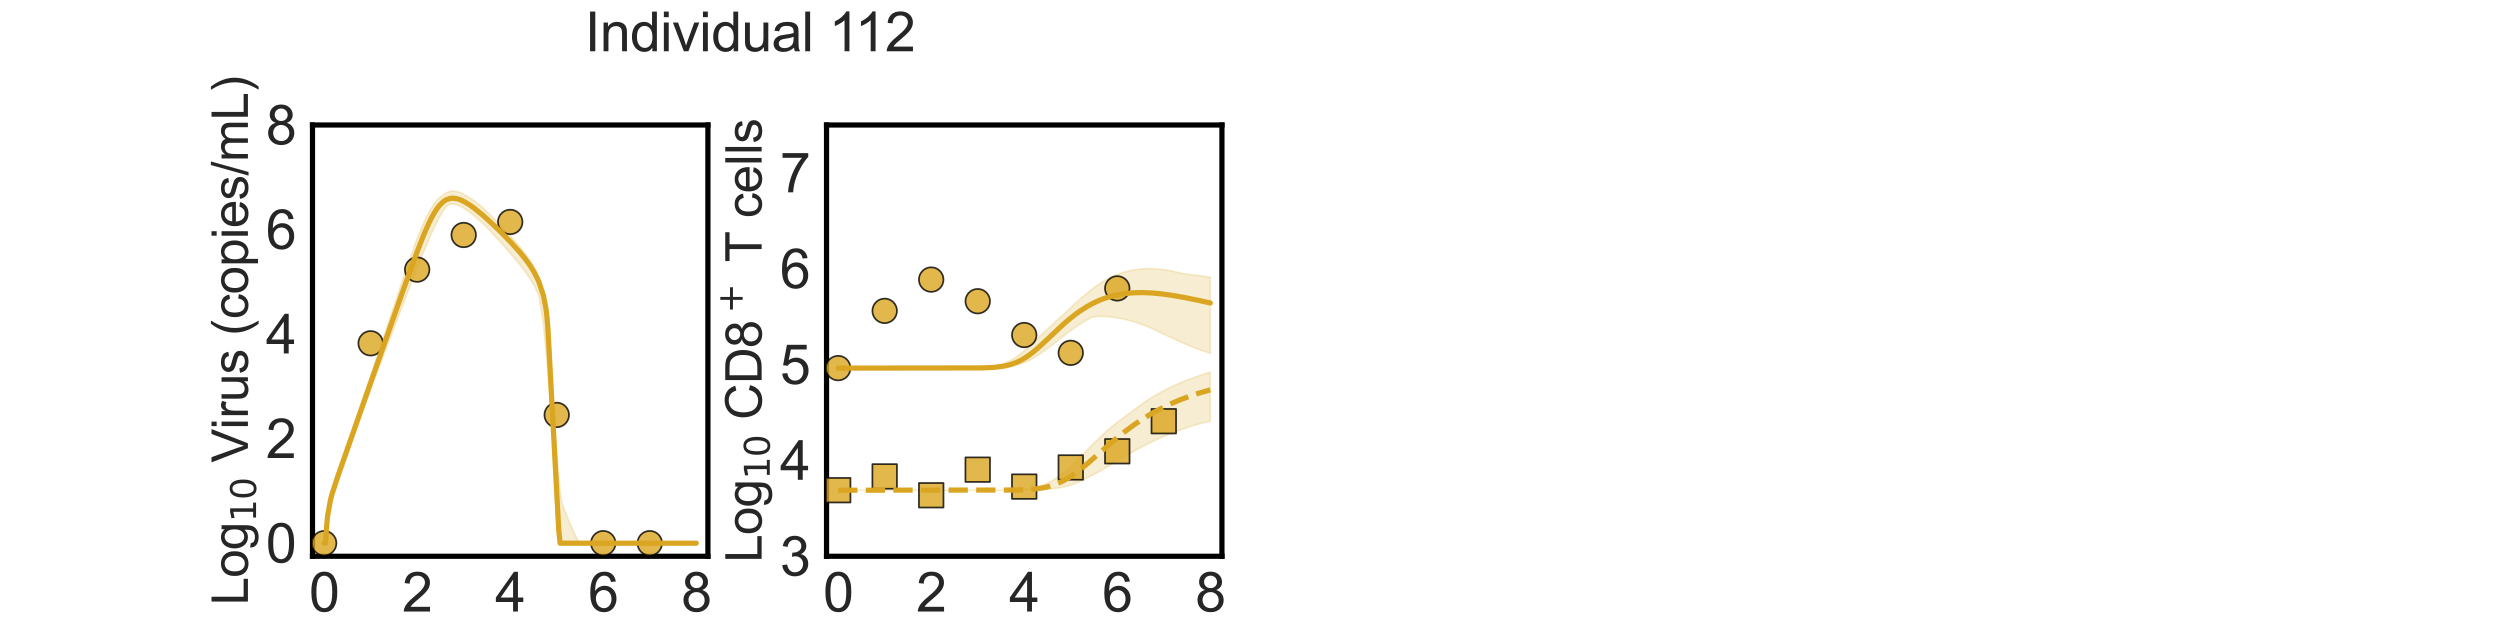 <?xml version="1.0" encoding="utf-8" standalone="no"?>
<!DOCTYPE svg PUBLIC "-//W3C//DTD SVG 1.1//EN"
  "http://www.w3.org/Graphics/SVG/1.1/DTD/svg11.dtd">
<svg xmlns:xlink="http://www.w3.org/1999/xlink" width="1440pt" height="360pt" viewBox="0 0 1440 360" xmlns="http://www.w3.org/2000/svg" version="1.1">
 <defs>
  <style type="text/css">*{stroke-linejoin: round; stroke-linecap: butt}</style>
 </defs>
 <g id="figure_1">
  <g id="patch_1">
   <path d="M 0 360 
L 1440 360 
L 1440 0 
L 0 0 
L 0 360 
z
" style="fill: none"/>
  </g>
  <g id="axes_1">
   <g id="patch_2">
    <path d="M 180 320.4 
L 407.755 320.4 
L 407.755 72 
L 180 72 
L 180 320.4 
z
" style="fill: none"/>
   </g>
   <g id="matplotlib.axis_1">
    <g id="xtick_1">
     <g id="text_1">
      <!-- 0 -->
      <g style="fill: #262626" transform="translate(178.024 352.232) scale(0.312 -0.312)">
       <defs>
        <path id="ArialMT-30" d="M 266 2259 
Q 266 3072 433 3567 
Q 600 4063 929 4331 
Q 1259 4600 1759 4600 
Q 2128 4600 2406 4451 
Q 2684 4303 2865 4023 
Q 3047 3744 3150 3342 
Q 3253 2941 3253 2259 
Q 3253 1453 3087 958 
Q 2922 463 2592 192 
Q 2263 -78 1759 -78 
Q 1097 -78 719 397 
Q 266 969 266 2259 
z
M 844 2259 
Q 844 1131 1108 757 
Q 1372 384 1759 384 
Q 2147 384 2411 759 
Q 2675 1134 2675 2259 
Q 2675 3391 2411 3762 
Q 2147 4134 1753 4134 
Q 1366 4134 1134 3806 
Q 844 3388 844 2259 
z
" transform="scale(0.016)"/>
       </defs>
       <use xlink:href="#ArialMT-30"/>
      </g>
     </g>
    </g>
    <g id="xtick_2">
     <g id="text_2">
      <!-- 2 -->
      <g style="fill: #262626" transform="translate(231.613 352.232) scale(0.312 -0.312)">
       <defs>
        <path id="ArialMT-32" d="M 3222 541 
L 3222 0 
L 194 0 
Q 188 203 259 391 
Q 375 700 629 1000 
Q 884 1300 1366 1694 
Q 2113 2306 2375 2664 
Q 2638 3022 2638 3341 
Q 2638 3675 2398 3904 
Q 2159 4134 1775 4134 
Q 1369 4134 1125 3890 
Q 881 3647 878 3216 
L 300 3275 
Q 359 3922 746 4261 
Q 1134 4600 1788 4600 
Q 2447 4600 2831 4234 
Q 3216 3869 3216 3328 
Q 3216 3053 3103 2787 
Q 2991 2522 2730 2228 
Q 2469 1934 1863 1422 
Q 1356 997 1212 845 
Q 1069 694 975 541 
L 3222 541 
z
" transform="scale(0.016)"/>
       </defs>
       <use xlink:href="#ArialMT-32"/>
      </g>
     </g>
    </g>
    <g id="xtick_3">
     <g id="text_3">
      <!-- 4 -->
      <g style="fill: #262626" transform="translate(285.202 352.232) scale(0.312 -0.312)">
       <defs>
        <path id="ArialMT-34" d="M 2069 0 
L 2069 1097 
L 81 1097 
L 81 1613 
L 2172 4581 
L 2631 4581 
L 2631 1613 
L 3250 1613 
L 3250 1097 
L 2631 1097 
L 2631 0 
L 2069 0 
z
M 2069 1613 
L 2069 3678 
L 634 1613 
L 2069 1613 
z
" transform="scale(0.016)"/>
       </defs>
       <use xlink:href="#ArialMT-34"/>
      </g>
     </g>
    </g>
    <g id="xtick_4">
     <g id="text_4">
      <!-- 6 -->
      <g style="fill: #262626" transform="translate(338.792 352.232) scale(0.312 -0.312)">
       <defs>
        <path id="ArialMT-36" d="M 3184 3459 
L 2625 3416 
Q 2550 3747 2413 3897 
Q 2184 4138 1850 4138 
Q 1581 4138 1378 3988 
Q 1113 3794 959 3422 
Q 806 3050 800 2363 
Q 1003 2672 1297 2822 
Q 1591 2972 1913 2972 
Q 2475 2972 2870 2558 
Q 3266 2144 3266 1488 
Q 3266 1056 3080 686 
Q 2894 316 2569 119 
Q 2244 -78 1831 -78 
Q 1128 -78 684 439 
Q 241 956 241 2144 
Q 241 3472 731 4075 
Q 1159 4600 1884 4600 
Q 2425 4600 2770 4297 
Q 3116 3994 3184 3459 
z
M 888 1484 
Q 888 1194 1011 928 
Q 1134 663 1356 523 
Q 1578 384 1822 384 
Q 2178 384 2434 671 
Q 2691 959 2691 1453 
Q 2691 1928 2437 2201 
Q 2184 2475 1800 2475 
Q 1419 2475 1153 2201 
Q 888 1928 888 1484 
z
" transform="scale(0.016)"/>
       </defs>
       <use xlink:href="#ArialMT-36"/>
      </g>
     </g>
    </g>
    <g id="xtick_5">
     <g id="text_5">
      <!-- 8 -->
      <g style="fill: #262626" transform="translate(392.381 352.232) scale(0.312 -0.312)">
       <defs>
        <path id="ArialMT-38" d="M 1131 2484 
Q 781 2613 612 2850 
Q 444 3088 444 3419 
Q 444 3919 803 4259 
Q 1163 4600 1759 4600 
Q 2359 4600 2725 4251 
Q 3091 3903 3091 3403 
Q 3091 3084 2923 2848 
Q 2756 2613 2416 2484 
Q 2838 2347 3058 2040 
Q 3278 1734 3278 1309 
Q 3278 722 2862 322 
Q 2447 -78 1769 -78 
Q 1091 -78 675 323 
Q 259 725 259 1325 
Q 259 1772 486 2073 
Q 713 2375 1131 2484 
z
M 1019 3438 
Q 1019 3113 1228 2906 
Q 1438 2700 1772 2700 
Q 2097 2700 2305 2904 
Q 2513 3109 2513 3406 
Q 2513 3716 2298 3927 
Q 2084 4138 1766 4138 
Q 1444 4138 1231 3931 
Q 1019 3725 1019 3438 
z
M 838 1322 
Q 838 1081 952 856 
Q 1066 631 1291 507 
Q 1516 384 1775 384 
Q 2178 384 2440 643 
Q 2703 903 2703 1303 
Q 2703 1709 2433 1975 
Q 2163 2241 1756 2241 
Q 1359 2241 1098 1978 
Q 838 1716 838 1322 
z
" transform="scale(0.016)"/>
       </defs>
       <use xlink:href="#ArialMT-38"/>
      </g>
     </g>
    </g>
    <g id="text_6">
     <!-- Time (d) -->
     <g style="fill: #262626" transform="translate(241.191 383.253) scale(0.286 -0.286)">
      <defs>
       <path id="ArialMT-54" d="M 1659 0 
L 1659 4041 
L 150 4041 
L 150 4581 
L 3781 4581 
L 3781 4041 
L 2266 4041 
L 2266 0 
L 1659 0 
z
" transform="scale(0.016)"/>
       <path id="ArialMT-69" d="M 425 3934 
L 425 4581 
L 988 4581 
L 988 3934 
L 425 3934 
z
M 425 0 
L 425 3319 
L 988 3319 
L 988 0 
L 425 0 
z
" transform="scale(0.016)"/>
       <path id="ArialMT-6d" d="M 422 0 
L 422 3319 
L 925 3319 
L 925 2853 
Q 1081 3097 1340 3245 
Q 1600 3394 1931 3394 
Q 2300 3394 2536 3241 
Q 2772 3088 2869 2813 
Q 3263 3394 3894 3394 
Q 4388 3394 4653 3120 
Q 4919 2847 4919 2278 
L 4919 0 
L 4359 0 
L 4359 2091 
Q 4359 2428 4304 2576 
Q 4250 2725 4106 2815 
Q 3963 2906 3769 2906 
Q 3419 2906 3187 2673 
Q 2956 2441 2956 1928 
L 2956 0 
L 2394 0 
L 2394 2156 
Q 2394 2531 2256 2718 
Q 2119 2906 1806 2906 
Q 1569 2906 1367 2781 
Q 1166 2656 1075 2415 
Q 984 2175 984 1722 
L 984 0 
L 422 0 
z
" transform="scale(0.016)"/>
       <path id="ArialMT-65" d="M 2694 1069 
L 3275 997 
Q 3138 488 2766 206 
Q 2394 -75 1816 -75 
Q 1088 -75 661 373 
Q 234 822 234 1631 
Q 234 2469 665 2931 
Q 1097 3394 1784 3394 
Q 2450 3394 2872 2941 
Q 3294 2488 3294 1666 
Q 3294 1616 3291 1516 
L 816 1516 
Q 847 969 1125 678 
Q 1403 388 1819 388 
Q 2128 388 2347 550 
Q 2566 713 2694 1069 
z
M 847 1978 
L 2700 1978 
Q 2663 2397 2488 2606 
Q 2219 2931 1791 2931 
Q 1403 2931 1139 2672 
Q 875 2413 847 1978 
z
" transform="scale(0.016)"/>
       <path id="ArialMT-20" transform="scale(0.016)"/>
       <path id="ArialMT-28" d="M 1497 -1347 
Q 1031 -759 709 28 
Q 388 816 388 1659 
Q 388 2403 628 3084 
Q 909 3875 1497 4659 
L 1900 4659 
Q 1522 4009 1400 3731 
Q 1209 3300 1100 2831 
Q 966 2247 966 1656 
Q 966 153 1900 -1347 
L 1497 -1347 
z
" transform="scale(0.016)"/>
       <path id="ArialMT-64" d="M 2575 0 
L 2575 419 
Q 2259 -75 1647 -75 
Q 1250 -75 917 144 
Q 584 363 401 755 
Q 219 1147 219 1656 
Q 219 2153 384 2558 
Q 550 2963 881 3178 
Q 1213 3394 1622 3394 
Q 1922 3394 2156 3267 
Q 2391 3141 2538 2938 
L 2538 4581 
L 3097 4581 
L 3097 0 
L 2575 0 
z
M 797 1656 
Q 797 1019 1065 703 
Q 1334 388 1700 388 
Q 2069 388 2326 689 
Q 2584 991 2584 1609 
Q 2584 2291 2321 2609 
Q 2059 2928 1675 2928 
Q 1300 2928 1048 2622 
Q 797 2316 797 1656 
z
" transform="scale(0.016)"/>
       <path id="ArialMT-29" d="M 791 -1347 
L 388 -1347 
Q 1322 153 1322 1656 
Q 1322 2244 1188 2822 
Q 1081 3291 891 3722 
Q 769 4003 388 4659 
L 791 4659 
Q 1378 3875 1659 3084 
Q 1900 2403 1900 1659 
Q 1900 816 1576 28 
Q 1253 -759 791 -1347 
z
" transform="scale(0.016)"/>
      </defs>
      <use xlink:href="#ArialMT-54"/>
      <use xlink:href="#ArialMT-69" transform="translate(57.334 0)"/>
      <use xlink:href="#ArialMT-6d" transform="translate(79.551 0)"/>
      <use xlink:href="#ArialMT-65" transform="translate(162.852 0)"/>
      <use xlink:href="#ArialMT-20" transform="translate(218.467 0)"/>
      <use xlink:href="#ArialMT-28" transform="translate(246.25 0)"/>
      <use xlink:href="#ArialMT-64" transform="translate(279.551 0)"/>
      <use xlink:href="#ArialMT-29" transform="translate(335.166 0)"/>
     </g>
    </g>
   </g>
   <g id="matplotlib.axis_2">
    <g id="ytick_1">
     <g id="text_7">
      <!-- 0 -->
      <g style="fill: #262626" transform="translate(153.15 324.039) scale(0.312 -0.312)">
       <use xlink:href="#ArialMT-30"/>
      </g>
     </g>
    </g>
    <g id="ytick_2">
     <g id="text_8">
      <!-- 2 -->
      <g style="fill: #262626" transform="translate(153.15 263.821) scale(0.312 -0.312)">
       <use xlink:href="#ArialMT-32"/>
      </g>
     </g>
    </g>
    <g id="ytick_3">
     <g id="text_9">
      <!-- 4 -->
      <g style="fill: #262626" transform="translate(153.15 203.603) scale(0.312 -0.312)">
       <use xlink:href="#ArialMT-34"/>
      </g>
     </g>
    </g>
    <g id="ytick_4">
     <g id="text_10">
      <!-- 6 -->
      <g style="fill: #262626" transform="translate(153.15 143.384) scale(0.312 -0.312)">
       <use xlink:href="#ArialMT-36"/>
      </g>
     </g>
    </g>
    <g id="ytick_5">
     <g id="text_11">
      <!-- 8 -->
      <g style="fill: #262626" transform="translate(153.15 83.166) scale(0.312 -0.312)">
       <use xlink:href="#ArialMT-38"/>
      </g>
     </g>
    </g>
    <g id="text_12">
     <!-- Log$_{10}$ Virus (copies/mL) -->
     <g style="fill: #262626" transform="translate(142.858 348.638) rotate(-90) scale(0.286 -0.286)">
      <defs>
       <path id="ArialMT-4c" d="M 469 0 
L 469 4581 
L 1075 4581 
L 1075 541 
L 3331 541 
L 3331 0 
L 469 0 
z
" transform="scale(0.016)"/>
       <path id="ArialMT-6f" d="M 213 1659 
Q 213 2581 725 3025 
Q 1153 3394 1769 3394 
Q 2453 3394 2887 2945 
Q 3322 2497 3322 1706 
Q 3322 1066 3130 698 
Q 2938 331 2570 128 
Q 2203 -75 1769 -75 
Q 1072 -75 642 372 
Q 213 819 213 1659 
z
M 791 1659 
Q 791 1022 1069 705 
Q 1347 388 1769 388 
Q 2188 388 2466 706 
Q 2744 1025 2744 1678 
Q 2744 2294 2464 2611 
Q 2184 2928 1769 2928 
Q 1347 2928 1069 2612 
Q 791 2297 791 1659 
z
" transform="scale(0.016)"/>
       <path id="ArialMT-67" d="M 319 -275 
L 866 -356 
Q 900 -609 1056 -725 
Q 1266 -881 1628 -881 
Q 2019 -881 2231 -725 
Q 2444 -569 2519 -288 
Q 2563 -116 2559 434 
Q 2191 0 1641 0 
Q 956 0 581 494 
Q 206 988 206 1678 
Q 206 2153 378 2554 
Q 550 2956 876 3175 
Q 1203 3394 1644 3394 
Q 2231 3394 2613 2919 
L 2613 3319 
L 3131 3319 
L 3131 450 
Q 3131 -325 2973 -648 
Q 2816 -972 2473 -1159 
Q 2131 -1347 1631 -1347 
Q 1038 -1347 672 -1080 
Q 306 -813 319 -275 
z
M 784 1719 
Q 784 1066 1043 766 
Q 1303 466 1694 466 
Q 2081 466 2343 764 
Q 2606 1063 2606 1700 
Q 2606 2309 2336 2618 
Q 2066 2928 1684 2928 
Q 1309 2928 1046 2623 
Q 784 2319 784 1719 
z
" transform="scale(0.016)"/>
       <path id="DejaVuSans-31" d="M 794 531 
L 1825 531 
L 1825 4091 
L 703 3866 
L 703 4441 
L 1819 4666 
L 2450 4666 
L 2450 531 
L 3481 531 
L 3481 0 
L 794 0 
L 794 531 
z
" transform="scale(0.016)"/>
       <path id="DejaVuSans-30" d="M 2034 4250 
Q 1547 4250 1301 3770 
Q 1056 3291 1056 2328 
Q 1056 1369 1301 889 
Q 1547 409 2034 409 
Q 2525 409 2770 889 
Q 3016 1369 3016 2328 
Q 3016 3291 2770 3770 
Q 2525 4250 2034 4250 
z
M 2034 4750 
Q 2819 4750 3233 4129 
Q 3647 3509 3647 2328 
Q 3647 1150 3233 529 
Q 2819 -91 2034 -91 
Q 1250 -91 836 529 
Q 422 1150 422 2328 
Q 422 3509 836 4129 
Q 1250 4750 2034 4750 
z
" transform="scale(0.016)"/>
       <path id="ArialMT-56" d="M 1803 0 
L 28 4581 
L 684 4581 
L 1875 1253 
Q 2019 853 2116 503 
Q 2222 878 2363 1253 
L 3600 4581 
L 4219 4581 
L 2425 0 
L 1803 0 
z
" transform="scale(0.016)"/>
       <path id="ArialMT-72" d="M 416 0 
L 416 3319 
L 922 3319 
L 922 2816 
Q 1116 3169 1280 3281 
Q 1444 3394 1641 3394 
Q 1925 3394 2219 3213 
L 2025 2691 
Q 1819 2813 1613 2813 
Q 1428 2813 1281 2702 
Q 1134 2591 1072 2394 
Q 978 2094 978 1738 
L 978 0 
L 416 0 
z
" transform="scale(0.016)"/>
       <path id="ArialMT-75" d="M 2597 0 
L 2597 488 
Q 2209 -75 1544 -75 
Q 1250 -75 995 37 
Q 741 150 617 320 
Q 494 491 444 738 
Q 409 903 409 1263 
L 409 3319 
L 972 3319 
L 972 1478 
Q 972 1038 1006 884 
Q 1059 663 1231 536 
Q 1403 409 1656 409 
Q 1909 409 2131 539 
Q 2353 669 2445 892 
Q 2538 1116 2538 1541 
L 2538 3319 
L 3100 3319 
L 3100 0 
L 2597 0 
z
" transform="scale(0.016)"/>
       <path id="ArialMT-73" d="M 197 991 
L 753 1078 
Q 800 744 1014 566 
Q 1228 388 1613 388 
Q 2000 388 2187 545 
Q 2375 703 2375 916 
Q 2375 1106 2209 1216 
Q 2094 1291 1634 1406 
Q 1016 1563 777 1677 
Q 538 1791 414 1992 
Q 291 2194 291 2438 
Q 291 2659 392 2848 
Q 494 3038 669 3163 
Q 800 3259 1026 3326 
Q 1253 3394 1513 3394 
Q 1903 3394 2198 3281 
Q 2494 3169 2634 2976 
Q 2775 2784 2828 2463 
L 2278 2388 
Q 2241 2644 2061 2787 
Q 1881 2931 1553 2931 
Q 1166 2931 1000 2803 
Q 834 2675 834 2503 
Q 834 2394 903 2306 
Q 972 2216 1119 2156 
Q 1203 2125 1616 2013 
Q 2213 1853 2448 1751 
Q 2684 1650 2818 1456 
Q 2953 1263 2953 975 
Q 2953 694 2789 445 
Q 2625 197 2315 61 
Q 2006 -75 1616 -75 
Q 969 -75 630 194 
Q 291 463 197 991 
z
" transform="scale(0.016)"/>
       <path id="ArialMT-63" d="M 2588 1216 
L 3141 1144 
Q 3050 572 2676 248 
Q 2303 -75 1759 -75 
Q 1078 -75 664 370 
Q 250 816 250 1647 
Q 250 2184 428 2587 
Q 606 2991 970 3192 
Q 1334 3394 1763 3394 
Q 2303 3394 2647 3120 
Q 2991 2847 3088 2344 
L 2541 2259 
Q 2463 2594 2264 2762 
Q 2066 2931 1784 2931 
Q 1359 2931 1093 2626 
Q 828 2322 828 1663 
Q 828 994 1084 691 
Q 1341 388 1753 388 
Q 2084 388 2306 591 
Q 2528 794 2588 1216 
z
" transform="scale(0.016)"/>
       <path id="ArialMT-70" d="M 422 -1272 
L 422 3319 
L 934 3319 
L 934 2888 
Q 1116 3141 1344 3267 
Q 1572 3394 1897 3394 
Q 2322 3394 2647 3175 
Q 2972 2956 3137 2557 
Q 3303 2159 3303 1684 
Q 3303 1175 3120 767 
Q 2938 359 2589 142 
Q 2241 -75 1856 -75 
Q 1575 -75 1351 44 
Q 1128 163 984 344 
L 984 -1272 
L 422 -1272 
z
M 931 1641 
Q 931 1000 1190 694 
Q 1450 388 1819 388 
Q 2194 388 2461 705 
Q 2728 1022 2728 1688 
Q 2728 2322 2467 2637 
Q 2206 2953 1844 2953 
Q 1484 2953 1207 2617 
Q 931 2281 931 1641 
z
" transform="scale(0.016)"/>
       <path id="ArialMT-2f" d="M 0 -78 
L 1328 4659 
L 1778 4659 
L 453 -78 
L 0 -78 
z
" transform="scale(0.016)"/>
      </defs>
      <use xlink:href="#ArialMT-4c" transform="translate(0 0.203)"/>
      <use xlink:href="#ArialMT-6f" transform="translate(55.615 0.203)"/>
      <use xlink:href="#ArialMT-67" transform="translate(111.23 0.203)"/>
      <use xlink:href="#DejaVuSans-31" transform="translate(167.803 -16.203) scale(0.7)"/>
      <use xlink:href="#DejaVuSans-30" transform="translate(212.339 -16.203) scale(0.7)"/>
      <use xlink:href="#ArialMT-20" transform="translate(259.609 0.203)"/>
      <use xlink:href="#ArialMT-56" transform="translate(287.393 0.203)"/>
      <use xlink:href="#ArialMT-69" transform="translate(354.092 0.203)"/>
      <use xlink:href="#ArialMT-72" transform="translate(376.309 0.203)"/>
      <use xlink:href="#ArialMT-75" transform="translate(409.609 0.203)"/>
      <use xlink:href="#ArialMT-73" transform="translate(465.225 0.203)"/>
      <use xlink:href="#ArialMT-20" transform="translate(515.225 0.203)"/>
      <use xlink:href="#ArialMT-28" transform="translate(543.008 0.203)"/>
      <use xlink:href="#ArialMT-63" transform="translate(576.309 0.203)"/>
      <use xlink:href="#ArialMT-6f" transform="translate(626.309 0.203)"/>
      <use xlink:href="#ArialMT-70" transform="translate(681.924 0.203)"/>
      <use xlink:href="#ArialMT-69" transform="translate(737.539 0.203)"/>
      <use xlink:href="#ArialMT-65" transform="translate(759.756 0.203)"/>
      <use xlink:href="#ArialMT-73" transform="translate(815.371 0.203)"/>
      <use xlink:href="#ArialMT-2f" transform="translate(865.371 0.203)"/>
      <use xlink:href="#ArialMT-6d" transform="translate(893.154 0.203)"/>
      <use xlink:href="#ArialMT-4c" transform="translate(976.455 0.203)"/>
      <use xlink:href="#ArialMT-29" transform="translate(1032.07 0.203)"/>
     </g>
    </g>
   </g>
   <g id="patch_3">
    <path d="M 180 320.4 
L 180 72 
" style="fill: none; stroke: #000000; stroke-width: 3; stroke-linejoin: miter; stroke-linecap: square"/>
   </g>
   <g id="patch_4">
    <path d="M 407.755 320.4 
L 407.755 72 
" style="fill: none; stroke: #000000; stroke-width: 3; stroke-linejoin: miter; stroke-linecap: square"/>
   </g>
   <g id="patch_5">
    <path d="M 180 320.4 
L 407.755 320.4 
" style="fill: none; stroke: #000000; stroke-width: 3; stroke-linejoin: miter; stroke-linecap: square"/>
   </g>
   <g id="patch_6">
    <path d="M 180 72 
L 407.755 72 
" style="fill: none; stroke: #000000; stroke-width: 3; stroke-linejoin: miter; stroke-linecap: square"/>
   </g>
   <g id="FillBetweenPolyCollection_1">
    <defs>
     <path id="m79c8f4f9c1" d="M 186.699 -47.127 
L 186.699 -47.127 
L 186.699 -47.127 
L 186.702 -47.127 
L 186.732 -47.127 
L 186.866 -47.127 
L 186.956 -47.127 
L 187.286 -47.127 
L 187.501 -47.127 
L 188.219 -55.281 
L 188.733 -60.137 
L 190.371 -69.043 
L 191.196 -72.073 
L 193.451 -79.163 
L 194.473 -82.168 
L 196.655 -88.452 
L 197.812 -91.75 
L 199.952 -97.869 
L 201.227 -101.497 
L 203.369 -107.62 
L 204.736 -111.508 
L 206.871 -117.584 
L 208.307 -121.55 
L 210.433 -127.439 
L 211.92 -131.546 
L 214.262 -137.865 
L 215.723 -141.694 
L 217.742 -146.979 
L 219.263 -150.974 
L 221.465 -156.73 
L 222.975 -160.685 
L 225.008 -165.997 
L 226.552 -170.041 
L 228.734 -175.736 
L 230.257 -179.712 
L 232.279 -184.975 
L 233.832 -189.013 
L 235.999 -194.626 
L 237.542 -198.6 
L 239.622 -203.923 
L 241.205 -207.925 
L 243.458 -213.553 
L 245.054 -217.431 
L 247.228 -222.589 
L 248.869 -226.283 
L 251.208 -231.237 
L 252.855 -234.385 
L 255.399 -238.671 
L 257.071 -240.952 
L 259.375 -242.551 
L 261.096 -242.546 
L 263.396 -241.932 
L 265.149 -241.151 
L 267.374 -239.946 
L 269.212 -238.746 
L 271.596 -237.036 
L 273.51 -235.425 
L 276.105 -233.11 
L 278.178 -231.164 
L 280.857 -228.487 
L 283.537 -225.705 
L 286.216 -222.833 
L 288.896 -219.883 
L 291.575 -216.859 
L 294.255 -213.76 
L 296.934 -210.57 
L 299.613 -207.257 
L 302.293 -203.761 
L 304.972 -199.967 
L 307.652 -195.637 
L 310.331 -189.739 
L 313.011 -173.544 
L 314.351 -158.709 
L 314.886 -152.737 
L 315.292 -148.185 
L 315.424 -146.712 
L 315.579 -144.966 
L 315.68 -143.838 
L 315.765 -142.886 
L 315.809 -142.396 
L 315.81 -142.377 
L 315.828 -142.185 
L 315.845 -141.985 
L 315.877 -141.633 
L 315.908 -141.282 
L 315.967 -140.618 
L 316.061 -139.57 
L 316.285 -137.061 
L 316.67 -132.73 
L 317.08 -127.217 
L 317.639 -118.256 
L 318.199 -108.262 
L 318.865 -95.132 
L 319.543 -80.823 
L 320.287 -66.039 
L 321.031 -51.539 
L 321.813 -47.127 
L 322.622 -47.127 
L 323.517 -47.127 
L 324.574 -47.127 
L 325.866 -47.127 
L 327.888 -47.127 
L 330.198 -47.127 
L 332.877 -47.127 
L 335.557 -47.127 
L 338.236 -47.127 
L 340.916 -47.127 
L 343.595 -47.127 
L 346.275 -47.127 
L 348.954 -47.127 
L 351.634 -47.127 
L 354.313 -47.127 
L 356.993 -47.127 
L 359.672 -47.127 
L 362.352 -47.127 
L 365.031 -47.127 
L 367.71 -47.127 
L 370.39 -47.127 
L 373.069 -47.127 
L 375.749 -47.127 
L 378.428 -47.127 
L 381.108 -47.127 
L 383.787 -47.127 
L 386.467 -47.127 
L 389.146 -47.127 
L 391.826 -47.127 
L 394.505 -47.127 
L 397.185 -47.127 
L 399.864 -47.127 
L 401.056 -47.127 
L 401.056 -47.127 
L 401.056 -47.127 
L 399.864 -47.127 
L 397.185 -47.127 
L 394.505 -47.127 
L 391.826 -47.127 
L 389.146 -47.127 
L 386.467 -47.127 
L 383.787 -47.127 
L 381.108 -47.127 
L 378.428 -47.127 
L 375.749 -47.127 
L 373.069 -47.127 
L 370.39 -47.127 
L 367.71 -47.127 
L 365.031 -47.127 
L 362.352 -47.127 
L 359.672 -47.127 
L 356.993 -47.127 
L 354.313 -47.127 
L 351.634 -47.127 
L 348.954 -47.127 
L 346.275 -47.127 
L 343.595 -47.127 
L 340.916 -47.127 
L 338.236 -47.127 
L 335.557 -47.127 
L 332.877 -48.746 
L 330.198 -54.035 
L 327.888 -59.552 
L 325.866 -64.454 
L 324.574 -67.65 
L 323.517 -70.886 
L 322.622 -77.644 
L 321.813 -85.676 
L 321.031 -94.65 
L 320.287 -103.948 
L 319.543 -113.958 
L 318.865 -123.082 
L 318.199 -133.354 
L 317.639 -144.48 
L 317.08 -157.773 
L 316.67 -166.331 
L 316.285 -171.536 
L 316.061 -173.824 
L 315.967 -174.738 
L 315.908 -175.229 
L 315.877 -175.483 
L 315.845 -175.738 
L 315.828 -175.896 
L 315.81 -176.085 
L 315.809 -176.104 
L 315.765 -176.586 
L 315.68 -177.411 
L 315.579 -178.34 
L 315.424 -179.591 
L 315.292 -180.565 
L 314.886 -183.403 
L 314.351 -186.272 
L 313.011 -191.989 
L 310.331 -200.331 
L 307.652 -206.024 
L 304.972 -210.469 
L 302.293 -214.242 
L 299.613 -217.599 
L 296.934 -220.804 
L 294.255 -223.841 
L 291.575 -226.75 
L 288.896 -229.563 
L 286.216 -232.38 
L 283.537 -235.116 
L 280.857 -237.735 
L 278.178 -240.229 
L 276.105 -242.036 
L 273.51 -244.099 
L 271.596 -245.467 
L 269.212 -246.929 
L 267.374 -247.965 
L 265.149 -249.056 
L 263.396 -249.673 
L 261.096 -249.996 
L 259.375 -249.848 
L 257.071 -248.954 
L 255.399 -247.779 
L 252.855 -245.892 
L 251.208 -244.234 
L 248.869 -240.787 
L 247.228 -237.925 
L 245.054 -233.834 
L 243.458 -230.356 
L 241.205 -224.904 
L 239.622 -220.782 
L 237.542 -215.075 
L 235.999 -210.699 
L 233.832 -204.404 
L 232.279 -199.826 
L 230.257 -193.807 
L 228.734 -189.244 
L 226.552 -182.678 
L 225.008 -178.013 
L 222.975 -171.868 
L 221.465 -167.295 
L 219.263 -160.623 
L 217.742 -156.007 
L 215.723 -149.91 
L 214.262 -145.631 
L 211.92 -138.737 
L 210.433 -134.38 
L 208.307 -128.128 
L 206.871 -123.922 
L 204.736 -117.733 
L 203.369 -113.819 
L 201.227 -107.656 
L 199.952 -104.005 
L 197.812 -97.854 
L 196.655 -94.568 
L 194.473 -88.322 
L 193.451 -85.323 
L 191.196 -78.136 
L 190.371 -74.817 
L 188.733 -65.116 
L 188.219 -59.286 
L 187.501 -47.927 
L 187.286 -47.127 
L 186.956 -47.127 
L 186.866 -47.127 
L 186.732 -47.127 
L 186.702 -47.127 
L 186.699 -47.127 
L 186.699 -47.127 
z
" style="stroke: #daa520; stroke-opacity: 0.2"/>
    </defs>
    <g clip-path="url(#p4f5365e976)">
     <use xlink:href="#m79c8f4f9c1" x="0" y="360" style="fill: #daa520; fill-opacity: 0.2; stroke: #daa520; stroke-opacity: 0.2"/>
    </g>
   </g>
   <g id="PathCollection_1">
    <defs>
     <path id="m7649dd4841" d="M 0 7.071 
C 1.875 7.071 3.674 6.326 5 5 
C 6.326 3.674 7.071 1.875 7.071 0 
C 7.071 -1.875 6.326 -3.674 5 -5 
C 3.674 -6.326 1.875 -7.071 0 -7.071 
C -1.875 -7.071 -3.674 -6.326 -5 -5 
C -6.326 -3.674 -7.071 -1.875 -7.071 0 
C -7.071 1.875 -6.326 3.674 -5 5 
C -3.674 6.326 -1.875 7.071 0 7.071 
z
" style="stroke: #000000; stroke-opacity: 0.8"/>
    </defs>
    <g clip-path="url(#p4f5365e976)">
     <use xlink:href="#m7649dd4841" x="186.699" y="312.873" style="fill: #daa520; fill-opacity: 0.8; stroke: #000000; stroke-opacity: 0.8"/>
     <use xlink:href="#m7649dd4841" x="213.493" y="197.738" style="fill: #daa520; fill-opacity: 0.8; stroke: #000000; stroke-opacity: 0.8"/>
     <use xlink:href="#m7649dd4841" x="240.288" y="155.296" style="fill: #daa520; fill-opacity: 0.8; stroke: #000000; stroke-opacity: 0.8"/>
     <use xlink:href="#m7649dd4841" x="267.083" y="135.361" style="fill: #daa520; fill-opacity: 0.8; stroke: #000000; stroke-opacity: 0.8"/>
     <use xlink:href="#m7649dd4841" x="293.878" y="127.839" style="fill: #daa520; fill-opacity: 0.8; stroke: #000000; stroke-opacity: 0.8"/>
     <use xlink:href="#m7649dd4841" x="320.672" y="239.006" style="fill: #daa520; fill-opacity: 0.8; stroke: #000000; stroke-opacity: 0.8"/>
     <use xlink:href="#m7649dd4841" x="347.467" y="312.873" style="fill: #daa520; fill-opacity: 0.8; stroke: #000000; stroke-opacity: 0.8"/>
     <use xlink:href="#m7649dd4841" x="374.262" y="312.873" style="fill: #daa520; fill-opacity: 0.8; stroke: #000000; stroke-opacity: 0.8"/>
    </g>
   </g>
   <g id="line2d_1">
    <path d="M 186.699 312.873 
L 187.501 312.873 
L 188.219 302.081 
L 188.733 297.013 
L 190.371 287.832 
L 191.196 284.761 
L 194.473 274.706 
L 208.307 235.213 
L 232.279 167.009 
L 239.622 146.735 
L 243.458 136.82 
L 245.054 132.978 
L 247.228 128.136 
L 248.869 124.856 
L 251.208 120.882 
L 252.855 118.625 
L 255.399 116.093 
L 257.071 115.027 
L 259.375 114.268 
L 261.096 114.164 
L 263.396 114.522 
L 265.149 115.107 
L 267.374 116.147 
L 269.212 117.21 
L 271.596 118.798 
L 273.51 120.212 
L 278.178 124.037 
L 283.537 128.89 
L 288.896 134.082 
L 294.255 139.58 
L 299.613 145.522 
L 302.293 148.795 
L 304.972 152.432 
L 307.652 156.692 
L 310.331 162.125 
L 313.011 170.28 
L 314.351 177.054 
L 314.886 181.053 
L 315.579 188.902 
L 316.285 201.752 
L 321.813 304.718 
L 322.622 312.873 
L 401.056 312.873 
L 401.056 312.873 
" clip-path="url(#p4f5365e976)" style="fill: none; stroke: #daa520; stroke-width: 3; stroke-linecap: round"/>
   </g>
  </g>
  <g id="axes_2">
   <g id="patch_7">
    <path d="M 476.082 320.4 
L 703.837 320.4 
L 703.837 72 
L 476.082 72 
L 476.082 320.4 
z
" style="fill: none"/>
   </g>
   <g id="matplotlib.axis_3">
    <g id="xtick_6">
     <g id="text_13">
      <!-- 0 -->
      <g style="fill: #262626" transform="translate(474.105 352.232) scale(0.312 -0.312)">
       <use xlink:href="#ArialMT-30"/>
      </g>
     </g>
    </g>
    <g id="xtick_7">
     <g id="text_14">
      <!-- 2 -->
      <g style="fill: #262626" transform="translate(527.695 352.232) scale(0.312 -0.312)">
       <use xlink:href="#ArialMT-32"/>
      </g>
     </g>
    </g>
    <g id="xtick_8">
     <g id="text_15">
      <!-- 4 -->
      <g style="fill: #262626" transform="translate(581.284 352.232) scale(0.312 -0.312)">
       <use xlink:href="#ArialMT-34"/>
      </g>
     </g>
    </g>
    <g id="xtick_9">
     <g id="text_16">
      <!-- 6 -->
      <g style="fill: #262626" transform="translate(634.874 352.232) scale(0.312 -0.312)">
       <use xlink:href="#ArialMT-36"/>
      </g>
     </g>
    </g>
    <g id="xtick_10">
     <g id="text_17">
      <!-- 8 -->
      <g style="fill: #262626" transform="translate(688.463 352.232) scale(0.312 -0.312)">
       <use xlink:href="#ArialMT-38"/>
      </g>
     </g>
    </g>
    <g id="text_18">
     <!-- Time (d) -->
     <g style="fill: #262626" transform="translate(537.273 383.253) scale(0.286 -0.286)">
      <use xlink:href="#ArialMT-54"/>
      <use xlink:href="#ArialMT-69" transform="translate(57.334 0)"/>
      <use xlink:href="#ArialMT-6d" transform="translate(79.551 0)"/>
      <use xlink:href="#ArialMT-65" transform="translate(162.852 0)"/>
      <use xlink:href="#ArialMT-20" transform="translate(218.467 0)"/>
      <use xlink:href="#ArialMT-28" transform="translate(246.25 0)"/>
      <use xlink:href="#ArialMT-64" transform="translate(279.551 0)"/>
      <use xlink:href="#ArialMT-29" transform="translate(335.166 0)"/>
     </g>
    </g>
   </g>
   <g id="matplotlib.axis_4">
    <g id="ytick_6">
     <g id="text_19">
      <!-- 3 -->
      <g style="fill: #262626" transform="translate(449.232 331.566) scale(0.312 -0.312)">
       <defs>
        <path id="ArialMT-33" d="M 269 1209 
L 831 1284 
Q 928 806 1161 595 
Q 1394 384 1728 384 
Q 2125 384 2398 659 
Q 2672 934 2672 1341 
Q 2672 1728 2419 1979 
Q 2166 2231 1775 2231 
Q 1616 2231 1378 2169 
L 1441 2663 
Q 1497 2656 1531 2656 
Q 1891 2656 2178 2843 
Q 2466 3031 2466 3422 
Q 2466 3731 2256 3934 
Q 2047 4138 1716 4138 
Q 1388 4138 1169 3931 
Q 950 3725 888 3313 
L 325 3413 
Q 428 3978 793 4289 
Q 1159 4600 1703 4600 
Q 2078 4600 2393 4439 
Q 2709 4278 2876 4000 
Q 3044 3722 3044 3409 
Q 3044 3113 2884 2869 
Q 2725 2625 2413 2481 
Q 2819 2388 3044 2092 
Q 3269 1797 3269 1353 
Q 3269 753 2831 336 
Q 2394 -81 1725 -81 
Q 1122 -81 723 278 
Q 325 638 269 1209 
z
" transform="scale(0.016)"/>
       </defs>
       <use xlink:href="#ArialMT-33"/>
      </g>
     </g>
    </g>
    <g id="ytick_7">
     <g id="text_20">
      <!-- 4 -->
      <g style="fill: #262626" transform="translate(449.232 276.366) scale(0.312 -0.312)">
       <use xlink:href="#ArialMT-34"/>
      </g>
     </g>
    </g>
    <g id="ytick_8">
     <g id="text_21">
      <!-- 5 -->
      <g style="fill: #262626" transform="translate(449.232 221.166) scale(0.312 -0.312)">
       <defs>
        <path id="ArialMT-35" d="M 266 1200 
L 856 1250 
Q 922 819 1161 601 
Q 1400 384 1738 384 
Q 2144 384 2425 690 
Q 2706 997 2706 1503 
Q 2706 1984 2436 2262 
Q 2166 2541 1728 2541 
Q 1456 2541 1237 2417 
Q 1019 2294 894 2097 
L 366 2166 
L 809 4519 
L 3088 4519 
L 3088 3981 
L 1259 3981 
L 1013 2750 
Q 1425 3038 1878 3038 
Q 2478 3038 2890 2622 
Q 3303 2206 3303 1553 
Q 3303 931 2941 478 
Q 2500 -78 1738 -78 
Q 1113 -78 717 272 
Q 322 622 266 1200 
z
" transform="scale(0.016)"/>
       </defs>
       <use xlink:href="#ArialMT-35"/>
      </g>
     </g>
    </g>
    <g id="ytick_9">
     <g id="text_22">
      <!-- 6 -->
      <g style="fill: #262626" transform="translate(449.232 165.966) scale(0.312 -0.312)">
       <use xlink:href="#ArialMT-36"/>
      </g>
     </g>
    </g>
    <g id="ytick_10">
     <g id="text_23">
      <!-- 7 -->
      <g style="fill: #262626" transform="translate(449.232 110.766) scale(0.312 -0.312)">
       <defs>
        <path id="ArialMT-37" d="M 303 3981 
L 303 4522 
L 3269 4522 
L 3269 4084 
Q 2831 3619 2401 2847 
Q 1972 2075 1738 1259 
Q 1569 684 1522 0 
L 944 0 
Q 953 541 1156 1306 
Q 1359 2072 1739 2783 
Q 2119 3494 2547 3981 
L 303 3981 
z
" transform="scale(0.016)"/>
       </defs>
       <use xlink:href="#ArialMT-37"/>
      </g>
     </g>
    </g>
    <g id="text_24">
     <!-- Log$_{10}$ CD8$^+$ T cells -->
     <g style="fill: #262626" transform="translate(438.94 324.042) rotate(-90) scale(0.286 -0.286)">
      <defs>
       <path id="ArialMT-43" d="M 3763 1606 
L 4369 1453 
Q 4178 706 3683 314 
Q 3188 -78 2472 -78 
Q 1731 -78 1267 223 
Q 803 525 561 1097 
Q 319 1669 319 2325 
Q 319 3041 592 3573 
Q 866 4106 1370 4382 
Q 1875 4659 2481 4659 
Q 3169 4659 3637 4309 
Q 4106 3959 4291 3325 
L 3694 3184 
Q 3534 3684 3231 3912 
Q 2928 4141 2469 4141 
Q 1941 4141 1586 3887 
Q 1231 3634 1087 3207 
Q 944 2781 944 2328 
Q 944 1744 1114 1308 
Q 1284 872 1643 656 
Q 2003 441 2422 441 
Q 2931 441 3284 734 
Q 3638 1028 3763 1606 
z
" transform="scale(0.016)"/>
       <path id="ArialMT-44" d="M 494 0 
L 494 4581 
L 2072 4581 
Q 2606 4581 2888 4516 
Q 3281 4425 3559 4188 
Q 3922 3881 4101 3404 
Q 4281 2928 4281 2316 
Q 4281 1794 4159 1391 
Q 4038 988 3847 723 
Q 3656 459 3429 307 
Q 3203 156 2883 78 
Q 2563 0 2147 0 
L 494 0 
z
M 1100 541 
L 2078 541 
Q 2531 541 2789 625 
Q 3047 709 3200 863 
Q 3416 1078 3536 1442 
Q 3656 1806 3656 2325 
Q 3656 3044 3420 3430 
Q 3184 3816 2847 3947 
Q 2603 4041 2063 4041 
L 1100 4041 
L 1100 541 
z
" transform="scale(0.016)"/>
       <path id="DejaVuSans-2b" d="M 2944 4013 
L 2944 2272 
L 4684 2272 
L 4684 1741 
L 2944 1741 
L 2944 0 
L 2419 0 
L 2419 1741 
L 678 1741 
L 678 2272 
L 2419 2272 
L 2419 4013 
L 2944 4013 
z
" transform="scale(0.016)"/>
       <path id="ArialMT-6c" d="M 409 0 
L 409 4581 
L 972 4581 
L 972 0 
L 409 0 
z
" transform="scale(0.016)"/>
      </defs>
      <use xlink:href="#ArialMT-4c" transform="translate(0 0.827)"/>
      <use xlink:href="#ArialMT-6f" transform="translate(55.615 0.827)"/>
      <use xlink:href="#ArialMT-67" transform="translate(111.23 0.827)"/>
      <use xlink:href="#DejaVuSans-31" transform="translate(167.803 -15.58) scale(0.7)"/>
      <use xlink:href="#DejaVuSans-30" transform="translate(212.339 -15.58) scale(0.7)"/>
      <use xlink:href="#ArialMT-20" transform="translate(259.609 0.827)"/>
      <use xlink:href="#ArialMT-43" transform="translate(287.393 0.827)"/>
      <use xlink:href="#ArialMT-44" transform="translate(359.609 0.827)"/>
      <use xlink:href="#ArialMT-38" transform="translate(431.826 0.827)"/>
      <use xlink:href="#DejaVuSans-2b" transform="translate(502.036 39.108) scale(0.7)"/>
      <use xlink:href="#ArialMT-20" transform="translate(577.061 0.827)"/>
      <use xlink:href="#ArialMT-54" transform="translate(604.844 0.827)"/>
      <use xlink:href="#ArialMT-20" transform="translate(665.928 0.827)"/>
      <use xlink:href="#ArialMT-63" transform="translate(693.711 0.827)"/>
      <use xlink:href="#ArialMT-65" transform="translate(743.711 0.827)"/>
      <use xlink:href="#ArialMT-6c" transform="translate(799.326 0.827)"/>
      <use xlink:href="#ArialMT-6c" transform="translate(821.543 0.827)"/>
      <use xlink:href="#ArialMT-73" transform="translate(843.76 0.827)"/>
     </g>
    </g>
   </g>
   <g id="patch_8">
    <path d="M 476.082 320.4 
L 476.082 72 
" style="fill: none; stroke: #000000; stroke-width: 3; stroke-linejoin: miter; stroke-linecap: square"/>
   </g>
   <g id="patch_9">
    <path d="M 703.837 320.4 
L 703.837 72 
" style="fill: none; stroke: #000000; stroke-width: 3; stroke-linejoin: miter; stroke-linecap: square"/>
   </g>
   <g id="patch_10">
    <path d="M 476.082 320.4 
L 703.837 320.4 
" style="fill: none; stroke: #000000; stroke-width: 3; stroke-linejoin: miter; stroke-linecap: square"/>
   </g>
   <g id="patch_11">
    <path d="M 476.082 72 
L 703.837 72 
" style="fill: none; stroke: #000000; stroke-width: 3; stroke-linejoin: miter; stroke-linecap: square"/>
   </g>
   <g id="FillBetweenPolyCollection_2">
    <defs>
     <path id="m5919429ab4" d="M 482.78 -147.968 
L 482.78 -147.968 
L 482.781 -147.968 
L 482.784 -147.968 
L 482.814 -147.968 
L 482.948 -147.968 
L 483.038 -147.968 
L 483.367 -147.968 
L 483.582 -147.968 
L 484.301 -147.968 
L 484.815 -147.968 
L 486.452 -147.968 
L 487.277 -147.968 
L 489.532 -147.968 
L 490.555 -147.968 
L 492.736 -147.968 
L 493.894 -147.968 
L 496.033 -147.968 
L 497.309 -147.968 
L 499.451 -147.968 
L 500.817 -147.968 
L 502.952 -147.968 
L 504.388 -147.968 
L 506.515 -147.968 
L 508.002 -147.968 
L 510.344 -147.968 
L 511.804 -147.968 
L 513.824 -147.968 
L 515.345 -147.968 
L 517.547 -147.968 
L 519.057 -147.968 
L 521.09 -147.968 
L 522.634 -147.968 
L 524.816 -147.968 
L 526.338 -147.968 
L 528.361 -147.968 
L 529.913 -147.968 
L 532.08 -147.968 
L 533.624 -147.969 
L 535.704 -147.969 
L 537.286 -147.969 
L 539.54 -147.969 
L 541.136 -147.969 
L 543.31 -147.969 
L 544.951 -147.969 
L 547.29 -147.97 
L 548.937 -147.97 
L 551.48 -147.971 
L 553.152 -147.972 
L 555.457 -147.975 
L 557.177 -147.977 
L 559.477 -147.983 
L 561.231 -147.99 
L 563.456 -148.002 
L 565.293 -148.018 
L 567.677 -148.046 
L 569.592 -148.081 
L 572.186 -148.152 
L 574.259 -148.235 
L 576.939 -148.407 
L 579.618 -148.654 
L 582.298 -149.025 
L 584.977 -149.549 
L 587.657 -150.283 
L 590.336 -151.255 
L 593.016 -152.485 
L 595.695 -153.929 
L 598.375 -155.619 
L 601.054 -157.504 
L 603.734 -159.471 
L 606.413 -161.538 
L 609.092 -163.656 
L 610.432 -164.721 
L 610.968 -165.146 
L 611.374 -165.468 
L 611.505 -165.572 
L 611.661 -165.694 
L 611.762 -165.774 
L 611.847 -165.841 
L 611.89 -165.875 
L 611.892 -165.877 
L 611.909 -165.89 
L 611.927 -165.904 
L 611.958 -165.929 
L 611.99 -165.954 
L 612.049 -166 
L 612.142 -166.074 
L 612.366 -166.25 
L 612.751 -166.551 
L 613.161 -166.871 
L 613.721 -167.306 
L 614.281 -167.737 
L 614.947 -168.248 
L 615.625 -168.76 
L 616.369 -169.319 
L 617.113 -169.869 
L 617.894 -170.436 
L 618.704 -171.015 
L 619.598 -171.641 
L 620.656 -172.365 
L 621.948 -173.219 
L 623.969 -174.491 
L 626.28 -175.84 
L 628.959 -177.249 
L 631.638 -177.644 
L 634.318 -177.737 
L 636.997 -177.67 
L 639.677 -177.456 
L 642.356 -177.108 
L 645.036 -176.638 
L 647.715 -176.059 
L 650.395 -175.386 
L 653.074 -174.63 
L 655.754 -173.803 
L 658.433 -172.918 
L 661.113 -171.869 
L 663.792 -170.627 
L 666.472 -169.362 
L 669.151 -168.088 
L 671.831 -166.816 
L 674.51 -165.556 
L 677.189 -164.319 
L 679.869 -163.114 
L 682.548 -161.947 
L 685.228 -160.826 
L 687.907 -159.756 
L 690.587 -158.74 
L 693.266 -157.783 
L 695.946 -156.885 
L 697.138 -156.497 
L 697.138 -200.338 
L 697.138 -200.338 
L 695.946 -200.518 
L 693.266 -200.908 
L 690.587 -201.271 
L 687.907 -201.605 
L 685.228 -201.906 
L 682.548 -202.17 
L 679.869 -202.799 
L 677.189 -203.438 
L 674.51 -203.991 
L 671.831 -204.453 
L 669.151 -204.815 
L 666.472 -205.072 
L 663.792 -205.216 
L 661.113 -205.241 
L 658.433 -205.138 
L 655.754 -204.901 
L 653.074 -204.521 
L 650.395 -203.991 
L 647.715 -203.303 
L 645.036 -202.449 
L 642.356 -201.421 
L 639.677 -200.212 
L 636.997 -198.814 
L 634.318 -197.222 
L 631.638 -195.43 
L 628.959 -193.435 
L 626.28 -191.234 
L 623.969 -189.231 
L 621.948 -187.584 
L 620.656 -186.473 
L 619.598 -185.528 
L 618.704 -184.706 
L 617.894 -183.944 
L 617.113 -183.206 
L 616.369 -182.493 
L 615.625 -181.767 
L 614.947 -181.096 
L 614.281 -180.424 
L 613.721 -179.85 
L 613.161 -179.318 
L 612.751 -178.98 
L 612.366 -178.657 
L 612.142 -178.469 
L 612.049 -178.388 
L 611.99 -178.337 
L 611.958 -178.311 
L 611.927 -178.284 
L 611.909 -178.268 
L 611.892 -178.254 
L 611.89 -178.252 
L 611.847 -178.214 
L 611.762 -178.141 
L 611.661 -178.055 
L 611.505 -177.921 
L 611.374 -177.808 
L 610.968 -177.452 
L 610.432 -176.976 
L 609.092 -175.75 
L 606.413 -173.171 
L 603.734 -170.739 
L 601.054 -168.306 
L 598.375 -165.775 
L 595.695 -163.208 
L 593.016 -160.679 
L 590.336 -158.268 
L 587.657 -156.054 
L 584.977 -154.104 
L 582.298 -152.46 
L 579.618 -151.139 
L 576.939 -150.108 
L 574.259 -149.376 
L 572.186 -148.955 
L 569.592 -148.593 
L 567.677 -148.402 
L 565.293 -148.243 
L 563.456 -148.157 
L 561.231 -148.089 
L 559.477 -148.052 
L 557.177 -148.02 
L 555.457 -148.004 
L 553.152 -147.99 
L 551.48 -147.983 
L 548.937 -147.977 
L 547.29 -147.974 
L 544.951 -147.972 
L 543.31 -147.971 
L 541.136 -147.97 
L 539.54 -147.97 
L 537.286 -147.969 
L 535.704 -147.969 
L 533.624 -147.969 
L 532.08 -147.969 
L 529.913 -147.969 
L 528.361 -147.969 
L 526.338 -147.969 
L 524.816 -147.969 
L 522.634 -147.968 
L 521.09 -147.968 
L 519.057 -147.968 
L 517.547 -147.968 
L 515.345 -147.968 
L 513.824 -147.968 
L 511.804 -147.968 
L 510.344 -147.968 
L 508.002 -147.968 
L 506.515 -147.968 
L 504.388 -147.968 
L 502.952 -147.968 
L 500.817 -147.968 
L 499.451 -147.968 
L 497.309 -147.968 
L 496.033 -147.968 
L 493.894 -147.968 
L 492.736 -147.968 
L 490.555 -147.968 
L 489.532 -147.968 
L 487.277 -147.968 
L 486.452 -147.968 
L 484.815 -147.968 
L 484.301 -147.968 
L 483.582 -147.968 
L 483.367 -147.968 
L 483.038 -147.968 
L 482.948 -147.968 
L 482.814 -147.968 
L 482.784 -147.968 
L 482.781 -147.968 
L 482.78 -147.968 
z
" style="stroke: #daa520; stroke-opacity: 0.2"/>
    </defs>
    <g clip-path="url(#p64bcfae146)">
     <use xlink:href="#m5919429ab4" x="0" y="360" style="fill: #daa520; fill-opacity: 0.2; stroke: #daa520; stroke-opacity: 0.2"/>
    </g>
   </g>
   <g id="FillBetweenPolyCollection_3">
    <defs>
     <path id="m00ad059fec" d="M 482.78 -77.64 
L 482.78 -77.64 
L 482.781 -77.64 
L 482.784 -77.64 
L 482.814 -77.64 
L 482.948 -77.64 
L 483.038 -77.64 
L 483.367 -77.64 
L 483.582 -77.64 
L 484.301 -77.64 
L 484.815 -77.64 
L 486.452 -77.64 
L 487.277 -77.64 
L 489.532 -77.64 
L 490.555 -77.64 
L 492.736 -77.64 
L 493.894 -77.64 
L 496.033 -77.64 
L 497.309 -77.64 
L 499.451 -77.64 
L 500.817 -77.64 
L 502.952 -77.64 
L 504.388 -77.64 
L 506.515 -77.64 
L 508.002 -77.64 
L 510.344 -77.64 
L 511.804 -77.64 
L 513.824 -77.64 
L 515.345 -77.64 
L 517.547 -77.64 
L 519.057 -77.64 
L 521.09 -77.64 
L 522.634 -77.64 
L 524.816 -77.64 
L 526.338 -77.64 
L 528.361 -77.64 
L 529.913 -77.64 
L 532.08 -77.64 
L 533.624 -77.64 
L 535.704 -77.64 
L 537.286 -77.64 
L 539.54 -77.64 
L 541.136 -77.64 
L 543.31 -77.64 
L 544.951 -77.64 
L 547.29 -77.64 
L 548.937 -77.64 
L 551.48 -77.64 
L 553.152 -77.64 
L 555.457 -77.64 
L 557.177 -77.64 
L 559.477 -77.64 
L 561.231 -77.64 
L 563.456 -77.64 
L 565.293 -77.64 
L 567.677 -77.641 
L 569.592 -77.641 
L 572.186 -77.642 
L 574.259 -77.643 
L 576.939 -77.645 
L 579.618 -77.649 
L 582.298 -77.654 
L 584.977 -77.664 
L 587.657 -77.68 
L 590.336 -77.705 
L 593.016 -77.745 
L 595.695 -77.807 
L 598.375 -77.898 
L 601.054 -78.036 
L 603.734 -78.232 
L 606.413 -78.503 
L 609.092 -78.868 
L 610.432 -79.089 
L 610.968 -79.191 
L 611.374 -79.269 
L 611.505 -79.294 
L 611.661 -79.325 
L 611.762 -79.346 
L 611.847 -79.363 
L 611.89 -79.372 
L 611.892 -79.373 
L 611.909 -79.376 
L 611.927 -79.38 
L 611.958 -79.386 
L 611.99 -79.393 
L 612.049 -79.405 
L 612.142 -79.425 
L 612.366 -79.474 
L 612.751 -79.559 
L 613.161 -79.653 
L 613.721 -79.788 
L 614.281 -79.929 
L 614.947 -80.106 
L 615.625 -80.296 
L 616.369 -80.518 
L 617.113 -80.752 
L 617.894 -81.012 
L 618.704 -81.298 
L 619.598 -81.633 
L 620.656 -82.058 
L 621.948 -82.616 
L 623.969 -83.575 
L 626.28 -84.794 
L 628.959 -86.136 
L 631.638 -87.554 
L 634.318 -89.045 
L 636.997 -90.59 
L 639.677 -92.17 
L 642.356 -93.767 
L 645.036 -95.364 
L 647.715 -96.947 
L 650.395 -98.504 
L 653.074 -100.025 
L 655.754 -101.503 
L 658.433 -102.931 
L 661.113 -104.307 
L 663.792 -105.626 
L 666.472 -106.887 
L 669.151 -108.091 
L 671.831 -109.236 
L 674.51 -110.325 
L 677.189 -111.357 
L 679.869 -112.336 
L 682.548 -113.263 
L 685.228 -114.14 
L 687.907 -114.97 
L 690.587 -115.754 
L 693.266 -116.496 
L 695.946 -117.147 
L 697.138 -117.252 
L 697.138 -145.681 
L 697.138 -145.681 
L 695.946 -145.314 
L 693.266 -144.464 
L 690.587 -143.561 
L 687.907 -142.622 
L 685.228 -141.643 
L 682.548 -140.603 
L 679.869 -139.498 
L 677.189 -138.325 
L 674.51 -137.078 
L 671.831 -135.752 
L 669.151 -134.344 
L 666.472 -132.848 
L 663.792 -131.259 
L 661.113 -129.573 
L 658.433 -127.786 
L 655.754 -125.892 
L 653.074 -123.89 
L 650.395 -121.776 
L 647.715 -119.856 
L 645.036 -117.904 
L 642.356 -115.82 
L 639.677 -113.606 
L 636.997 -111.266 
L 634.318 -108.807 
L 631.638 -106.245 
L 628.959 -103.599 
L 626.28 -100.894 
L 623.969 -98.541 
L 621.948 -96.486 
L 620.656 -95.184 
L 619.598 -94.133 
L 618.704 -93.254 
L 617.894 -92.47 
L 617.113 -91.724 
L 616.369 -91.026 
L 615.625 -90.34 
L 614.947 -89.727 
L 614.281 -89.137 
L 613.721 -88.65 
L 613.161 -88.172 
L 612.751 -87.827 
L 612.366 -87.509 
L 612.142 -87.327 
L 612.049 -87.251 
L 611.99 -87.203 
L 611.958 -87.178 
L 611.927 -87.153 
L 611.909 -87.139 
L 611.892 -87.125 
L 611.89 -87.123 
L 611.847 -87.088 
L 611.762 -87.02 
L 611.661 -86.94 
L 611.505 -86.817 
L 611.374 -86.714 
L 610.968 -86.399 
L 610.432 -85.995 
L 609.092 -85.048 
L 606.413 -83.309 
L 603.734 -81.856 
L 601.054 -80.685 
L 598.375 -79.776 
L 595.695 -79.095 
L 593.016 -78.603 
L 590.336 -78.26 
L 587.657 -78.029 
L 584.977 -77.878 
L 582.298 -77.783 
L 579.618 -77.724 
L 576.939 -77.689 
L 574.259 -77.668 
L 572.186 -77.659 
L 569.592 -77.651 
L 567.677 -77.647 
L 565.293 -77.644 
L 563.456 -77.643 
L 561.231 -77.642 
L 559.477 -77.641 
L 557.177 -77.641 
L 555.457 -77.641 
L 553.152 -77.64 
L 551.48 -77.64 
L 548.937 -77.64 
L 547.29 -77.64 
L 544.951 -77.64 
L 543.31 -77.64 
L 541.136 -77.64 
L 539.54 -77.64 
L 537.286 -77.64 
L 535.704 -77.64 
L 533.624 -77.64 
L 532.08 -77.64 
L 529.913 -77.64 
L 528.361 -77.64 
L 526.338 -77.64 
L 524.816 -77.64 
L 522.634 -77.64 
L 521.09 -77.64 
L 519.057 -77.64 
L 517.547 -77.64 
L 515.345 -77.64 
L 513.824 -77.64 
L 511.804 -77.64 
L 510.344 -77.64 
L 508.002 -77.64 
L 506.515 -77.64 
L 504.388 -77.64 
L 502.952 -77.64 
L 500.817 -77.64 
L 499.451 -77.64 
L 497.309 -77.64 
L 496.033 -77.64 
L 493.894 -77.64 
L 492.736 -77.64 
L 490.555 -77.64 
L 489.532 -77.64 
L 487.277 -77.64 
L 486.452 -77.64 
L 484.815 -77.64 
L 484.301 -77.64 
L 483.582 -77.64 
L 483.367 -77.64 
L 483.038 -77.64 
L 482.948 -77.64 
L 482.814 -77.64 
L 482.784 -77.64 
L 482.781 -77.64 
L 482.78 -77.64 
z
" style="stroke: #daa520; stroke-opacity: 0.2"/>
    </defs>
    <g clip-path="url(#p64bcfae146)">
     <use xlink:href="#m00ad059fec" x="0" y="360" style="fill: #daa520; fill-opacity: 0.2; stroke: #daa520; stroke-opacity: 0.2"/>
    </g>
   </g>
   <g id="PathCollection_2">
    <g clip-path="url(#p64bcfae146)">
     <use xlink:href="#m7649dd4841" x="482.78" y="212.032" style="fill: #daa520; fill-opacity: 0.8; stroke: #000000; stroke-opacity: 0.8"/>
     <use xlink:href="#m7649dd4841" x="509.575" y="179.057" style="fill: #daa520; fill-opacity: 0.8; stroke: #000000; stroke-opacity: 0.8"/>
     <use xlink:href="#m7649dd4841" x="536.37" y="161.038" style="fill: #daa520; fill-opacity: 0.8; stroke: #000000; stroke-opacity: 0.8"/>
     <use xlink:href="#m7649dd4841" x="563.164" y="173.498" style="fill: #daa520; fill-opacity: 0.8; stroke: #000000; stroke-opacity: 0.8"/>
     <use xlink:href="#m7649dd4841" x="589.959" y="192.978" style="fill: #daa520; fill-opacity: 0.8; stroke: #000000; stroke-opacity: 0.8"/>
     <use xlink:href="#m7649dd4841" x="616.754" y="203.243" style="fill: #daa520; fill-opacity: 0.8; stroke: #000000; stroke-opacity: 0.8"/>
     <use xlink:href="#m7649dd4841" x="643.549" y="166.118" style="fill: #daa520; fill-opacity: 0.8; stroke: #000000; stroke-opacity: 0.8"/>
    </g>
   </g>
   <g id="PathCollection_3">
    <defs>
     <path id="md21261c219" d="M -7.071 7.071 
L 7.071 7.071 
L 7.071 -7.071 
L -7.071 -7.071 
z
" style="stroke: #000000; stroke-opacity: 0.8"/>
    </defs>
    <g clip-path="url(#p64bcfae146)">
     <use xlink:href="#md21261c219" x="482.78" y="282.358" style="fill: #daa520; fill-opacity: 0.8; stroke: #000000; stroke-opacity: 0.8"/>
     <use xlink:href="#md21261c219" x="509.575" y="274.424" style="fill: #daa520; fill-opacity: 0.8; stroke: #000000; stroke-opacity: 0.8"/>
     <use xlink:href="#md21261c219" x="536.37" y="285.268" style="fill: #daa520; fill-opacity: 0.8; stroke: #000000; stroke-opacity: 0.8"/>
     <use xlink:href="#md21261c219" x="563.164" y="270.519" style="fill: #daa520; fill-opacity: 0.8; stroke: #000000; stroke-opacity: 0.8"/>
     <use xlink:href="#md21261c219" x="589.959" y="280.279" style="fill: #daa520; fill-opacity: 0.8; stroke: #000000; stroke-opacity: 0.8"/>
     <use xlink:href="#md21261c219" x="616.754" y="269.273" style="fill: #daa520; fill-opacity: 0.8; stroke: #000000; stroke-opacity: 0.8"/>
     <use xlink:href="#md21261c219" x="643.549" y="259.938" style="fill: #daa520; fill-opacity: 0.8; stroke: #000000; stroke-opacity: 0.8"/>
     <use xlink:href="#md21261c219" x="670.343" y="242.604" style="fill: #daa520; fill-opacity: 0.8; stroke: #000000; stroke-opacity: 0.8"/>
    </g>
   </g>
   <g id="line2d_2">
    <path d="M 482.78 212.032 
L 565.293 211.925 
L 572.186 211.625 
L 576.939 211.097 
L 579.618 210.594 
L 582.298 209.889 
L 584.977 208.939 
L 587.657 207.71 
L 590.336 206.187 
L 593.016 204.373 
L 595.695 202.298 
L 598.375 200.006 
L 603.734 195.018 
L 612.142 187.099 
L 615.625 184.078 
L 619.598 180.934 
L 621.948 179.246 
L 626.28 176.486 
L 628.959 175.008 
L 631.638 173.702 
L 634.318 172.563 
L 636.997 171.585 
L 639.677 170.76 
L 642.356 170.08 
L 645.036 169.535 
L 647.715 169.117 
L 653.074 168.626 
L 658.433 168.534 
L 663.792 168.776 
L 669.151 169.289 
L 674.51 170.019 
L 682.548 171.418 
L 690.587 173.067 
L 697.138 174.524 
L 697.138 174.524 
" clip-path="url(#p64bcfae146)" style="fill: none; stroke: #daa520; stroke-width: 3; stroke-linecap: round"/>
   </g>
   <g id="line2d_3">
    <path d="M 482.78 282.36 
L 584.977 282.257 
L 590.336 282.087 
L 595.695 281.699 
L 598.375 281.369 
L 601.054 280.913 
L 603.734 280.301 
L 606.413 279.506 
L 610.432 277.921 
L 613.161 276.559 
L 615.625 275.129 
L 618.704 273.088 
L 621.948 270.673 
L 626.28 267.126 
L 634.318 260.062 
L 642.356 253.088 
L 647.715 248.76 
L 653.074 244.782 
L 658.433 241.178 
L 663.792 237.945 
L 669.151 235.064 
L 674.51 232.506 
L 679.869 230.24 
L 685.228 228.233 
L 690.587 226.454 
L 697.138 224.55 
L 697.138 224.55 
" clip-path="url(#p64bcfae146)" style="fill: none; stroke-dasharray: 11.1,4.8; stroke-dashoffset: 0; stroke: #daa520; stroke-width: 3"/>
   </g>
  </g>
  <g id="text_25">
   <!-- Individual 112 -->
   <g style="fill: #262626" transform="translate(336.884 29.532) scale(0.312 -0.312)">
    <defs>
     <path id="ArialMT-49" d="M 597 0 
L 597 4581 
L 1203 4581 
L 1203 0 
L 597 0 
z
" transform="scale(0.016)"/>
     <path id="ArialMT-6e" d="M 422 0 
L 422 3319 
L 928 3319 
L 928 2847 
Q 1294 3394 1984 3394 
Q 2284 3394 2536 3286 
Q 2788 3178 2913 3003 
Q 3038 2828 3088 2588 
Q 3119 2431 3119 2041 
L 3119 0 
L 2556 0 
L 2556 2019 
Q 2556 2363 2490 2533 
Q 2425 2703 2258 2804 
Q 2091 2906 1866 2906 
Q 1506 2906 1245 2678 
Q 984 2450 984 1813 
L 984 0 
L 422 0 
z
" transform="scale(0.016)"/>
     <path id="ArialMT-76" d="M 1344 0 
L 81 3319 
L 675 3319 
L 1388 1331 
Q 1503 1009 1600 663 
Q 1675 925 1809 1294 
L 2547 3319 
L 3125 3319 
L 1869 0 
L 1344 0 
z
" transform="scale(0.016)"/>
     <path id="ArialMT-61" d="M 2588 409 
Q 2275 144 1986 34 
Q 1697 -75 1366 -75 
Q 819 -75 525 192 
Q 231 459 231 875 
Q 231 1119 342 1320 
Q 453 1522 633 1644 
Q 813 1766 1038 1828 
Q 1203 1872 1538 1913 
Q 2219 1994 2541 2106 
Q 2544 2222 2544 2253 
Q 2544 2597 2384 2738 
Q 2169 2928 1744 2928 
Q 1347 2928 1158 2789 
Q 969 2650 878 2297 
L 328 2372 
Q 403 2725 575 2942 
Q 747 3159 1072 3276 
Q 1397 3394 1825 3394 
Q 2250 3394 2515 3294 
Q 2781 3194 2906 3042 
Q 3031 2891 3081 2659 
Q 3109 2516 3109 2141 
L 3109 1391 
Q 3109 606 3145 398 
Q 3181 191 3288 0 
L 2700 0 
Q 2613 175 2588 409 
z
M 2541 1666 
Q 2234 1541 1622 1453 
Q 1275 1403 1131 1340 
Q 988 1278 909 1158 
Q 831 1038 831 891 
Q 831 666 1001 516 
Q 1172 366 1500 366 
Q 1825 366 2078 508 
Q 2331 650 2450 897 
Q 2541 1088 2541 1459 
L 2541 1666 
z
" transform="scale(0.016)"/>
     <path id="ArialMT-31" d="M 2384 0 
L 1822 0 
L 1822 3584 
Q 1619 3391 1289 3197 
Q 959 3003 697 2906 
L 697 3450 
Q 1169 3672 1522 3987 
Q 1875 4303 2022 4600 
L 2384 4600 
L 2384 0 
z
" transform="scale(0.016)"/>
    </defs>
    <use xlink:href="#ArialMT-49"/>
    <use xlink:href="#ArialMT-6e" transform="translate(27.783 0)"/>
    <use xlink:href="#ArialMT-64" transform="translate(83.398 0)"/>
    <use xlink:href="#ArialMT-69" transform="translate(139.014 0)"/>
    <use xlink:href="#ArialMT-76" transform="translate(161.23 0)"/>
    <use xlink:href="#ArialMT-69" transform="translate(211.23 0)"/>
    <use xlink:href="#ArialMT-64" transform="translate(233.447 0)"/>
    <use xlink:href="#ArialMT-75" transform="translate(289.062 0)"/>
    <use xlink:href="#ArialMT-61" transform="translate(344.678 0)"/>
    <use xlink:href="#ArialMT-6c" transform="translate(400.293 0)"/>
    <use xlink:href="#ArialMT-20" transform="translate(422.51 0)"/>
    <use xlink:href="#ArialMT-31" transform="translate(450.293 0)"/>
    <use xlink:href="#ArialMT-31" transform="translate(498.533 0)"/>
    <use xlink:href="#ArialMT-32" transform="translate(554.148 0)"/>
   </g>
  </g>
 </g>
 <defs>
  <clipPath id="p4f5365e976">
   <rect x="180" y="72" width="227.755" height="248.4"/>
  </clipPath>
  <clipPath id="p64bcfae146">
   <rect x="476.082" y="72" width="227.755" height="248.4"/>
  </clipPath>
 </defs>
</svg>
